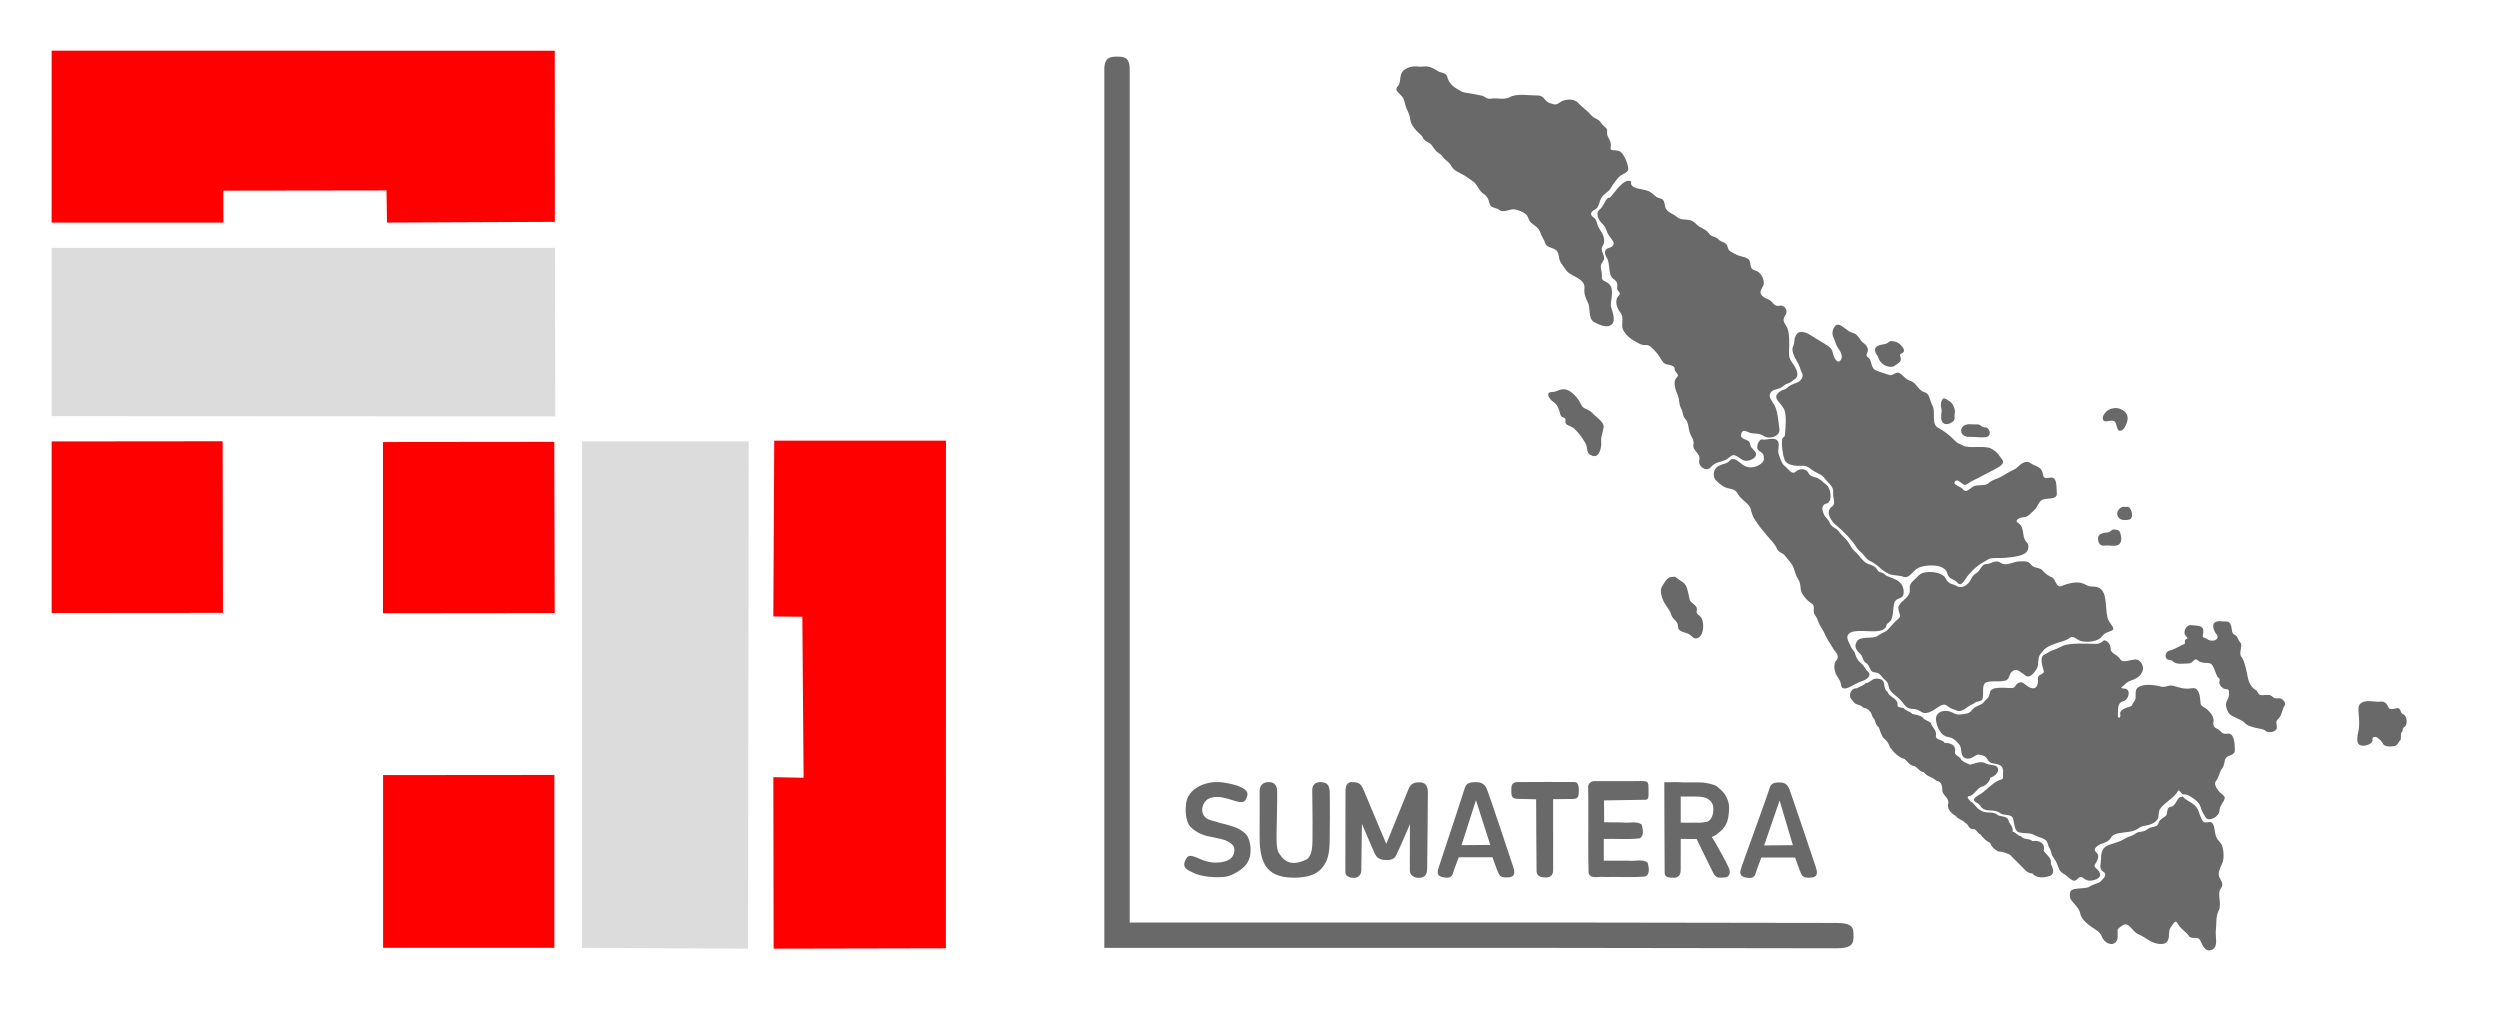<svg version="1.1" viewBox="0 0 1045.3 424" xmlns="http://www.w3.org/2000/svg">
 <g>
  <path d="m21.6 173.99v-70.355l210.44 9e-3 0.151 70.459z" fill="#dcdcdc" style="paint-order:fill markers stroke"/>
  <path d="m21.6 184.57 71.5-0.071 0.125 71.754-71.625 0.062z" fill="#f00" style="paint-order:fill markers stroke"/>
  <path d="m160.13 184.83 71.622-0.079 0.181 71.576-71.803 0.079z" fill="#f00" style="paint-order:fill markers stroke"/>
  <path d="m243.36 184.57h69.677l-0.265 212.1-69.431-0.359z" fill="#dcdcdc" style="paint-order:fill markers stroke"/>
  <g fill="#f00">
   <path d="m160.17 324.08 71.627-0.063-1.5e-4 72.281-71.614-7e-3z" style="paint-order:fill markers stroke"/>
   <path d="m323.35 324.95 12.649 0.233-0.523-67.31-12.132-0.122 0.375-73.5 71.811 4.8e-4 -0.034 212.25-72.027 0.15z" style="paint-order:fill markers stroke"/>
   <path d="m21.6 21.18 210.36 0.034 0.033 71.545-70.18 0.31-0.207-13.45-68.257 0.098 0.059 13.352h-71.823z" style="paint-order:fill markers stroke"/>
  </g>
  <g fill="#696969">
   <path d="m461.74 210.01v-181.06c0-5.23 2.829-5.243 5.303-5.259 2.474-0.016 5.303 0.013 5.303 5.127v356.91h184.2l109.25 0.163 2.166 3e-3c6.976 0.01 7.038 2.368 7.027 5.314-0.012 2.946-0.113 5.303-7.115 5.293l-2.121-3e-3 -114.51-0.164h-189.5z" style="paint-order:fill markers stroke"/>
   <path d="m695.88 327.05s0.082 35.923 0.151 37.978c0.07 2.055 2.149 1.93 3.719 1.966 1.571 0.036 2.974-0.636 2.977-3.209l0.017-13.002 6.646 0.015s6.221 12.857 7.067 14.446c0.283 0.53 0.816 1.154 1.477 1.508 0.584 0.312 3.74 0.313 4.396-0.203 1.472-1.158 0.97-2.882 0.061-4.664-0.909-1.783-1.398-2.623-2.046-3.928s-1.844-3.235-2.524-4.541-2.061-3.429-2.061-3.429 1.516-0.589 2.553-1.53 1.502-1.007 2.91-3.024 1.761-5.346 1.757-7.79c-4e-3 -2.445-1.111-4.402-1.707-5.444s-2.58-2.744-3.53-3.481-4.138-1.321-5.555-1.516-7.578 0.079-11.258-0.196c-1.468 0.08-5.052 0.043-5.052 0.043zm11.112 6.003c2.759-0.015 5.053-3e-3 6.507 0.691 1.455 0.693 2.837 1.995 2.88 4.101 0.044 2.106-0.242 3.355-1.092 4.565s-1.772 1.404-4.486 1.566c-3.508 0.077-8.057-0.021-8.057-0.021v-10.902z" style="paint-order:fill markers stroke"/>
   <path d="m664.03 328.83c-0.022 0.894 0.119 3.396 0.068 6.164 0.076 10.005-0.152 20.06 0.114 30.033 0.825 2.744 4.357 1.311 6.482 1.665 5.75-0.149 11.599 0.301 17.286-0.229 2.064-0.96 1.422-4.032 0.912-5.824-2.263-1.594-5.333-0.413-7.945-0.775h-10.375v-9.082c4.965-0.149 10.03 0.299 14.933-0.229 2.062-0.956 1.423-4.023 0.912-5.811-2.255-1.588-5.317-0.462-7.921-0.85-2.592-0.03-5.184-0.061-7.777-0.092-0.024-3.045 7e-3 -6.06-0.056-9.136 5.527-0.049 15.304-0.261 16.983-0.26 1.679 1e-3 1.699-0.623 1.643-4.078-0.055-3.455 0.018-3.749-3.2-3.759-5.096 0.132-17.962-0.011-19.536 0.041s-2.502 1.327-2.524 2.221z" style="paint-order:fill markers stroke"/>
   <path d="m631.91 330.9c0.035 2.291 0.375 3.109 2.963 3.13 2.588 0.021 7.42 0.165 7.42 0.165s0.1 27.762 0.174 30.088c0.074 2.326 2.298 2.627 3.791 2.617 1.493-0.01 3.153-0.494 3.131-3.069-0.022-2.575 0.011-29.677 0.011-29.677s5.766-0.058 7.703-0.078 3.077 0.032 3.049-3.488-1.042-3.586-2.104-3.609c-1.062-0.023-21.063-0.051-23.596 0.026-2.533 0.076-2.576 1.605-2.541 3.896z" style="paint-order:fill markers stroke"/>
   <path d="m612.48 329.43c-0.7 2.42-10.007 30.418-10.78 32.78s-1.347 4.189 2.263 4.7 3.413-1.638 4.023-3.279 1.933-5.178 1.933-5.178l14.128-3e-3s0.85 2.546 1.88 5.23c1.03 2.685 1.424 3.209 3.975 3.191 2.55-0.017 4.022-0.688 2.854-4.247s-9.887-29.794-11.045-32.669-3.523-2.95-4.654-2.92c-1.543 0.042-3.877-0.026-4.576 2.393zm4.648 5.157 5.979 18.687-12.008 0.102z" style="paint-order:fill markers stroke"/>
   <path d="m739.89 329.54c-0.633 2.42-10.891 30.418-11.664 32.78s-1.347 4.189 2.263 4.7 3.413-1.638 4.023-3.279 1.933-5.178 1.933-5.178l14.128-3e-3s0.85 2.546 1.88 5.23c1.03 2.685 1.424 3.209 3.975 3.191 2.55-0.017 4.022-0.688 2.854-4.247s-9.998-29.794-11.045-32.669-3.185-2.95-4.208-2.92c-1.395 0.042-3.505-0.026-4.138 2.393zm4.203 5.157 5.54 18.687-12.008 0.102z" style="paint-order:fill markers stroke"/>
   <path d="m562.58 331c0.027 1.107-0.021 31.641-0.066 33.565-0.044 1.924 2.037 2.499 3.615 2.484 1.578-0.016 3.009-1.003 3.055-3.115s0.272-19.468 0.272-19.468 4.773 11.246 5.34 12.388 1.356 2.724 4.944 2.764c3.588 0.041 3.874-1.812 4.498-2.998s5.302-12.036 5.302-12.036-0.113 17.135-0.059 19.509c0.054 2.373 2.588 3.082 4.147 2.934s3.019-0.798 3.088-3.57c0.145-5.817 0.306-32.208 0.306-32.208-0.027-3.075-1.465-4.083-3.233-4.138-1.565-0.048-3.752 0.03-4.801 2.681-1.049 2.651-9.363 23.055-9.363 23.055s-8.042-19.022-9.185-21.851-1.775-4.006-4.981-3.944c0 0-2.991-0.723-2.879 3.949z" style="paint-order:fill markers stroke"/>
   <path d="m529.64 362.67c2.938 3.795 7.867 4.362 11.965 4.296 4.099-0.066 8.264-0.843 10.911-3.782s3.309-6.172 3.437-11.242 0.125-16.193 0.058-20.313c-0.068-4.12-1.69-4.39-3.482-4.586s-3.862 0.572-3.855 3.273c8e-3 2.701 0.19 12.911 0.113 17.313-0.045 2.589 0.151 5.781-0.456 8.365-0.425 1.81-1.249 2.947-1.987 3.325-2.001 1.024-4.237 1.674-6.295 1.422-1.969-0.241-3.516-1.454-4.718-3.173-1.108-1.585-1.665-2.175-1.567-9.086 0.098-6.91 0.318-13.91 0.25-17.479-0.068-3.568-1.957-3.992-3.743-3.997-1.785-4e-3 -3.664 1.143-3.597 3.804s-0.01 14.099-0.011 18.006c-1e-3 3.907 0.039 10.058 2.977 13.853z" style="paint-order:fill markers stroke"/>
   <path d="m508.95 326.99c-1.437-5e-3 -2.888 0.17-4.279 0.532-1.355 0.353-2.696 0.85-3.89 1.58-1.208 0.739-2.381 1.632-3.216 2.775-0.794 1.086-1.392 2.38-1.586 3.711-0.44 3.017-0.349 6.374 1.041 9.087 0.714 1.393 2.162 2.308 3.475 3.16 1.035 0.672 2.216 1.103 3.388 1.487 1.33 0.435 2.744 0.557 4.098 0.91 1.866 0.487 3.88 0.685 5.54 1.667 0.979 0.579 2.114 1.3 2.435 2.391 0.409 1.393-6e-3 3.155-0.962 4.247-1.331 1.52-3.667 1.955-5.681 2.11-2.669 0.205-5.304-0.454-7.867-1.611-4.301-1.942-4.898-1.416-5.944 0.925-1.38 3.09 1.545 4.019 3.438 4.968 3.14 1.574 8.544 2.1 12.851 1.731 1.416-0.121 2.802-0.63 4.066-1.28 1.912-0.983 3.837-2.179 5.155-3.879 0.94-1.213 1.58-2.728 1.764-4.252 0.304-2.525 0.053-5.308-1.165-7.54-0.699-1.28-2.034-2.136-3.277-2.902-1.218-0.75-2.631-1.133-3.986-1.59-1.78-0.6-3.651-0.903-5.43-1.507-1.709-0.58-3.734-0.762-5.022-2.027-0.767-0.753-1.265-1.893-1.26-2.967 7e-3 -1.498 0.67-3.13 1.794-4.122 1.225-1.081 3.068-1.42 4.702-1.385 1.997 0.044 4.575 0.83 6.544 1.47 4.433 1.44 4.944 0.535 5.669-1.438 0.656-1.786 0.063-2.835-2.473-4.094-1.338-0.664-2.985-1.106-4.534-1.453-1.767-0.395-3.575-0.699-5.386-0.705zm-13.08 33.023c0.174-0.487 0.18-0.439 0 0z" style="paint-order:fill markers stroke"/>
   <path d="m879.8 267.76c-0.781 0.234-1.086 1.568-4.211 1.462s-10.39-0.458-13.031 0.806-2.704 1.295-4.141 1.799-1.869 0.991-3.753 1.984-0.76 4.702-0.169 6.511-2.344 1.288-2.356 3.215c-0.012 1.927-0.067 4.645-2.564 4.205-2.497-0.44-3.455-3.179-5.466-2.263s-0.87 2.259-3.461 2.22c-2.591-0.039-8.158-0.875-8.634 1.848s-1.45 2.521-2.505 4.005-3.69 1.487-4.914 3.251-2.85 1.668-5.103 1.945-2.939-1.28-5.449-1.487-4.965 0.993-4.539 4.039 2.202 6.37 4.762 6.801 3.489 1.528 4.921 3.209 0.137 4.838 2.647 5.74 4.09-1.827 5.655-1.508 2.726 0.391 3.663 2.218 2.825 1.158 4.919 2.134 1.298 3.458 1.433 4.857-1.028 1.024-2.749 2.025-3.8 2.95-5.382 4.308-5.752 2.884-3.233 4.331 1.328 1.568 3.071 2.762 4.99 0.163 6.929 1.701 4.983 0.053 5.655 2.683c0.672 2.63 0.389 5.185 2.888 5.583s4.05-0.046 6.157 1.129c2.107 1.175 4.748 1.14 5.276 3.245s1.235 2.342 1.574 4.047 1.543 2.559 2.306 4.362 1.01 3.521 2.877 4.446 3.905 4.263 5.689 2.194 2.522 0.145 4.337 0.56 5.899-0.638 5.128-2.943-3.018-2.238-2.015-3.849 2.151-3.594 0.439-4.992 0.734-2.984 2.209-3.513 2.979-0.989 3.837-2.38 1.739-1.767 3.706-2.125 5.589-0.401 7.387-1.65 2.342-1.254 4.227-1.611 4.342-1.559 4.654-3.542-0.108-2.546 1.533-4.328 5.497-4.214 6.366-6.064 1.549 1.26 2.747 1.062 2.04 0.456 3.256 1.182 3.094 2.119 3.643 3.796 0.858 2.411 2.147 4.548 5.745-0.183 5.84-2.837c0.094-2.654 3.328-4.701 1.771-6.189s-1.466-1.05-2.356-2.293-1.883-2.733-0.729-4.079 1.244-3.602 2.425-5.045 0.724-3.171 1.632-4.417 3.683-0.842 3.687-3.28c3e-3 -2.438-0.216-7.189-2.928-6.826s-2.62-0.936-3.871-1.689-2.602-1.002-2.129-3.313-2.297-5.063-3.733-5.884-1.658-0.977-1.758-2.697-0.442-5.956-3.509-5.416-5.263-0.259-7.567-0.955-3.272 0.883-5.746 0.197-6.77-1.145-9.026 0.273-0.457 4.381-1.713 5.873-0.664 2.003-2.129 2.381-4.206 1.331-3.806 3.083-1.222 2.158-1.013 0.141-0.353-4.86 2.207-5.517 3.352-5.104 0.676-5.291-0.94-0.73 0.065-1.777 1.892-1.425 3.393-1.945 3.277-1.652 4.021-3.665-0.855-5.088-3.361-4.798-5.019 1.574-6.091-0.248-3.983-2.255-3.925-4.31c0.059-2.054-1.724-3.512-2.688-3.433-0.965 0.08 0.781-0.234 3e-5 0z" style="paint-order:fill markers stroke"/>
   <path d="m843.99 234.76c-2.157 0.071-5.185 2.131-7.451 0.581s-3.854 0.486-6.004 0.507c-2.15 0.021-2.429 2.87-4.377 3.942s-1.879 2.91-3.384 4.306-3.361 1.82-4.771 0.87-3.077-0.313-4.542-3.206-9.092-3.542-11.236-1.126-4.083 2.934-3.714 5.939-3.619 4.558-4.555 6.702 1.539 3.888-0.121 5.344-2.853 2.863-4.19 4.339-2.442 1.367-4.495 2.879-7.222-0.12-8.762 2.357 0.305 4.115 1.508 5.297 0.837 2.909 2.407 3.753 1.396 3.745 3.352 3.861 2.399 0.868 3.531 2.203 2.18 1.535 2.504 3.755 3.367 4.007 4.808 5.47 1.95 2.919 3.487 3.534 3.213 0.066 4.888 1.305c1.675 1.239 3.233 0.82 5.113-0.177s4.259-3.547 6.016-2.161 2.356 1.306 4.334 2.13 4.43-1.891 6.045-2.556 1.045-1.073 3.589-1.538-0.231-6.726 2.589-7.774 8.035 0.493 9.151-1.67 0.559-2.075 2.022-3.164 3.414 0.701 5.228 2.039 3.706-1.373 4.713-3.038 0.107-4.223 1.366-5.836 1.466-2.038 2.805-2.914 2.401-1.202 4.152-1.829 3.64-0.864 5.257-2.101 2.351 0.248 4.537 1.137 7.262 0.43 8.835-1.54 2.294-1.858 4.146-2.616 0.379-1.819-0.986-4.056-0.898-6.917-1.781-10.497-3.115-3.928-5.25-3.967c-2.135-0.04-2.252-0.857-4.537-1.5s-5.983 0.296-8.248 1.279-2.423-2.902-3.947-3.59-2.714-1.365-3.949-2.867-3.61-0.787-4.816-2.478-3.107-1.399-5.264-1.328z" style="paint-order:fill markers stroke"/>
   <path d="m736.85 183.75c-1.508-0.286-3.134 3.757-1.324 4.787s2.076 1.786 1.977 3.513-2.936 3.054-4.444 3.285-2.489 0.085-3.924-0.712c-1.434-0.797-4.041-3.917-5.689-2.194s-2.344 1.135-4.759 2.342-2.855 4.546-0.975 6.332 3.33 2.791 5.354 3.171 2.805 0.792 3.808 2.594 2.946 2.723 4.314 4.436 0.773 3.059 2.335 5.62 3.615 5.035 5.327 7.049 3.291 3.503 4.091 5.382 2.508 1.682 3.598 3.227 2.66 2.889 3.387 4.821 0.851 3.189 2.052 5.003 0.484 4.05 1.582 5.823 2.434 3.209 4.031 4.184 0.068 3.21 1.296 4.776c1.228 1.566 1.281 3.241 2.639 5.242s1.857 3.932 3.066 5.667 1.83 3.31 2.853 4.417 1.416 2.5 0.249 3.749-0.776 4.648 0.348 6.322 1.473 2.143 1.829 4.152 2.902 0.946 4.552-6e-3 2.939-1.545 4.528-2.077 3.716-2.243 2.208-3.675-1.587-2.529-3.021-3.667-1.968-2.337-2.447-3.901-1.408-1.841-1.956-3.349-2.699-4.075 0.043-5.6 10.683 0.334 13.307-1.076 0.713-1.826 2.783-3.196 1.452-6.185 2.259-8.316 3.48-1.233 3.795-3.593-0.675-4.51-2.849-5.722-3.81-1.244-5.069-2.436-2.215-0.361-3.032-1.849-2.042-1.824-4.046-2.575-3.511-3.599-5.291-5.078-2.32-3.706-3.812-5.151-1.897-1.847-3.051-3.34-2.918-1.573-3.658-3.41-2.014-2.293-2.562-3.776-1.381-3.741 1.215-4.444 1.762-6.361-0.062-7.75-2.676-2.559-4.322-3.05-2.512-0.511-3.383-2.155-3.501-1.836-5.18-0.321-3.152-1.319-4.522-2.337-2.061-3.468-2.624-5.106 0.792-4.352-0.656-5.712-4.674 0.121-6.166-0.32c-1.492-0.441 1.508 0.286-3e-5 1.4e-4z" style="paint-order:fill markers stroke"/>
   <path d="m768.38 135.76c-1.312-0.051-2.88 2.956-1.88 5.052s0.98 3.198 2.086 4.786 2.25 3.611 0.913 5.147-2.861-1.331-3.232-3.492-3.312-3.386-5.116-4.564-2.558-1.528-4.128-2.554-4.461-2.296-5.828-0.366-0.501 2.967-1.508 5.162 1.449 5.621 2.312 7.353 0.645 2.219 1.467 3.711-0.42 3.39-2.333 4.065-2.678 1.019-3.868 2.093-2.642 0.633-4.174 2.644 1.545 3.739 2.802 6.189 0.631 8.058 0.479 10.338-1.002 0.782-1.238 2.602 0.066 5.473 0.991 8.175c0.925 2.702 5.071 2.777 7.457 2.652s3.336 1.428 5.226 2.475 2.989 1.212 4.277 2.968 3.688 3.296 3.394 5.59 1.366 4.782-0.478 6.022-1.688 3.224-0.472 5.282 2.696 2.821 4.364 4.397 3.646 3.664 4.977 5.381 1.516 2.654 2.996 3.81 2.305 3.042 3.861 3.793 2.819 1.587 4.079 2.754 2.281 1.878 4.021 2.721 3.783 0.432 6.189 1.246 3.702-2.708 6.275-3.849 7.585-1.289 9.731-0.073 1.708 1.627 2.519 3.33 2.527 1.409 3.998 3.137 2.79-1.055 4.09-2.823 3.443-3.727 5.007-4.817 1.804-1.001 3.403-2.079 4.419-0.508 7.22-0.776 8.938-0.655 9.655-3.454-0.556-2.518-1.383-4.29-0.363-5.453-2.528-6.71 0.49-2.45 2.208-2.533c1.718-0.083 2.848-1.62 4.398-3.021s1.255-2.586 2.889-3.986 6.758 0.124 6.5-3 0.243-7.176-3-6.5-2.354-0.828-3.203-2.812-3.248-2.1-4.931-3.372-3.995 0.41-5.107 1.578-1.976 1.264-3.6 2.144-3.21 2.104-5.025 2.778-2.465 0.878-3.868 2.093-4.66 0.264-6.246 1.284-3.009 2.799-4.203 1.249-4.696-1.953-3.316-3.441 3.062 2.212 4.638 1.35 2.016-1.375 3.309-1.94 2.148-1.009 3.732-1.903 2.72-1.323 4.515-2.357 4.975-2.357 3.437-4.271-1.81-3.022-4.516-4.519-9.238 0.034-11.686-1.236c-2.448-1.27-2.292-0.767-3.93-2.497s-3.951-3.514-6.762-5.102-0.796-6.429-2.229-9.185-1.051-4.977-3.49-5.656-3.294-3.944-5.571-4.593-3.064-2.393-4.674-3.314-2.892 1.386-4.416 0.768-3.429-1.008-5.478-1.91-1.772-3.495-2.57-4.658-1.906-0.988-1.116-2.604-0.101-3.241-1.616-4.261-2.067-3.627-4.419-4.189-4.771-3.691-6.276-3.406 1.312 0.051 0-4e-5z" style="paint-order:fill markers stroke"/>
   <path d="m784.66 283.75c-1.946-0.12-2.746 1.825-4.591 1.855-1.024 1.141-2.44 1.39-3.687 2.157-2.727-0.107-3.907 3.646-1.704 5.185 0.754 2.022 3.198 1.37 4.3 2.91 2.164 0.293 3.599 1.893 3.96 4 1.469 1.035 0.898 3.217 2.589 4.14 0.503 1.52 1.016 2.941 1.761 4.358 1.475 1.064 2.358 2.397 2.983 4.074 1.474 2.163 3.542 4.217 6.101 4.94 1.257 1.127 2.281 2.909 4.209 2.922 1.268 0.862 2.189 2.362 3.791 2.578 1.37 1.841 3.719 2.042 5.264 3.562 2.205 0.256 2.559 2.402 2.489 4.309 0.375 2.137 3.158 2.979 2.386 5.506-0.364 2.396 1.547 3.917 3.298 4.979 0.952 1.505 2.801 1.429 3.813 2.836 1.511 0.344 1.413 2.811 3.414 2.606 1.437-0.096 1.71 1.924 3.131 2.252 0.951 1.414 2.34 2.87 3.911 3.414 0.488 1.699 2.023 2.986 3.541 3.728 1.775-0.043 3.237 0.647 4.753 1.308 1.334 1.301 2.663 2.736 4 4 1.639 1.44 2.909 3.789 5.451 3.859 1.695 2.174 5.276 1.817 7.577 0.865 1.998-1.23 0.69-3.475 0.102-4.886 0.482-2.505-1.951-3.864-3-5.5 0.859-3.148-1.968-4.556-4.654-4.002-1.45-1.352-3.656-0.399-4.822-2.068-1.442-0.164-2.189-1.658-3.523-1.93 0.359-1.702-0.917-2.964-1.574-4.163-0.226-2.42-3.085-2.037-4.476-2.631-1.969-2.016-5.131-0.454-7.283-2.081-1.769-0.678-2.507-2.912-4.332-3.759-0.945-1.343-2.031-2.048 0.245-2.39 2.045-1.128 2.863-3.618 5.304-3.986 1.369-0.761 2.596-2.014 2.749-3.527 2.03-0.423 4.791-3.122 2.409-4.924-1.605-0.558-3.276-0.352-4.729-1.312-2.143-0.727-4.181 0.373-6.101 0.806-1.306-0.675-2.759-0.964-3.719-2.192-0.618-1.554-3.171-1.505-2.502-3.685 0.246-2.449-2.38-3.402-4.341-3.172-0.926-1.82-4.277-0.908-3.667-3.594 0.11-2.029-1.704-3.02-2.144-4.816-1.05-1.038-2.498-0.945-3.347-2.233-1.235-1.122-3.141-1.141-4.493-1.585-0.999-1.181-2.554-1.116-3.502-2.336-1.113-0.511-3.074 0.03-2.571-1.933-0.434-2.478-3.599-2.738-4.298-5.069-2.006-1.138-0.33-4.485-3.04-5.203-0.46-0.154-0.95-0.181-1.432-0.173z" style="paint-order:fill markers stroke"/>
   <path d="m911.73 333.27c-1.464 0.145-1.937 3.828-4.072 4.086s-1.02 2.988-2.251 3.914-2.505 1.345-2.954 3.062-3.095 1.064-4.633 2.426-3.585 0.664-4.931 1.781-2.646 1.002-4.556 2.191-3.502 1.535-6.5 2.522-3.317 3.559-3.344 5.75c-0.028 2.191-1.018 4.321 0.851 5.414s0.508 2.49-0.719 3.837-2.83 1.081-4.925 2.452-7.879-0.077-8.192 2.617c-0.313 2.694 0.654 3.094 1.722 4.471s2.116 2.086 2.593 4.333 3.022 4.305 4.901 5.59 3.347 1.857 4.092 3.902 3.564 4.182 5.607 2.5 0.181-4.983 1.455-6.008 2.725-2.304 4.157-1.131 2.308 2.868 3.947 3.59 2.973 1.594 4.9 2.792 5.756 2.137 7.183 0.429 0.333-4.421 1.543-6.015 1.967-3.599 3.011-1.483 3.431 3.222 4.564 5.019 3.844-0.204 4.816 1.968 2.244 5.061 4.967 3.794 1.165-5.602 1.533-8.32-0.149-5.418 1.203-8.046-0.716-7.089 0.745-9.046 0.495-2.935-0.401-4.708 0.099-3.743 1.141-6.058c1.042-2.315 0.494-7-0.8-8.535s-1.13-1.085-1.86-2.771-0.274-6.427-3.027-5.837-2.572-0.824-3.311-2.129-0.68-2.826-2.096-4.444-4.22-2.645-5.051-3.678 0.155-0.377-1.31-0.231z" style="paint-order:fill markers stroke"/>
   <path d="m681.18 75.602c-1.752-0.325-4.011 2.041-6.542 5.27s-1.412 0.999-2.62 2.185-1.492 3.204-3.292 4.652-0.135 4.619 1.164 5.782 1.482 2.134 2.118 3.632 1.419 2.166 2.333 3.56c0.914 1.394 0.138 2.508-1.722 3.023s-2.005 2.143-0.672 4.309 0.394 6.994 2.544 8.519 1.722 2.36 1.655 3.954c-0.067 1.594 2.169 1.635 0.545 3.287s-0.844 4.91 0.859 6.959 0.061 5.119 1.094 7.159c1.032 2.041 3.019 3.776 4.579 4.582s2.859 1.95 4.724 1.774 2.814 1.294 4.125 2.588 2.138 3.087 3.369 4.656 4.556 0.601 4.726 2.678 2.466 2.132 0.804 3.786-0.338 5.3 0.526 7.342 0.395 3.695 1.356 5.384 0.586 3.223 1.899 4.622 1.094 3.46 1.744 5.512 1.947 2.815 1.539 5.227 3.157 3.611 2.471 6.273 2.862 5.052 4.548 3.25 2.679-2.103 4.434-2.549 2.577-0.976 4.171-2.24 2.623 0.17 4.96 1.517 7.043-1.183 5.235-3.435-1.81-1.609-2.177-3.515-4.312-1.284-3.675-3.845 2.522-0.766 4.18-0.41 3.336-0.112 5.37 1.278 6.935 0.27 6.443-3.118-0.582-5.975-1.501-8.549-3.034-4.169-2.481-5.865 2.271-1.915 3.814-2.399 2.054-1.511 3.349-1.956 1.917-0.914 3.44-2.101 0.855-3.263-0.177-5.113-2.545-2.743-2.424-5.85 0.414-8.745-1.066-10.957-1.564-2.967-0.384-4.767-0.377-4.298-2.401-3.868-2.509-0.801-3.663-1.902-2.231-0.854-3.592-2.123-0.809-2.361 0.251-4.218-0.66-5.783-3.12-6.425-1.818-1.853-2.403-3.84-4.067-1.925-5.642-2.852-3.331-1.236-3.671-3.264-2.7-1.835-3.836-3.151c-1.136-1.317-2.939-0.813-4-2.5s-3.596-2.202-4.953-3.571-2.168-1.879-3.804-2.079-3.217 0.004-4.586-1.206c-1.369-1.21-2.661-1.31-4.152-2.819s-0.37-4.451-2.791-4.908-2.919-2.407-5.356-3.215-5.513-0.777-6.521-2.168 0.603-1.656-1.149-1.982z" style="paint-order:fill markers stroke"/>
   <path d="m591.92 27.757c-1.89-0.143-5.251 0.876-6.028 3.119s-0.13 3.841-1.59 5.38 0.983 2.874 2.012 4.193 0.985 3.013 1.7 4.719 1.414 2.687 1.614 4.6 1.391 3.505 2.602 4.877 2.084 1.561 2.805 3.074 2.501 1.643 3.502 2.872 1.766 2.798 3.085 3.474 1.46 1.521 2.608 2.58 1.855 1.319 2.805 3.074 3.798 2.743 5.419 3.749 1.874 1.326 3.554 2.481 2.328 3.827 4.18 5.021 2.148 2.331 2.646 4.242 2.683 1.442 4.226 2.656 4.2-0.487 5.902-0.348 3.683 1.04 4.935 1.971 1.032 2.712 2.407 3.753 3.195 2.202 3.712 3.924 1.552 2.776 2.077 4.528c0.525 1.752 2.837 1.738 4.226 2.688s1.309 2.292 1.685 3.919 1.371 2.529 2.539 4.29 2.561 2.209 4.436 3.266 3.761 2.342 3.52 4.62 0.322 3.877 1.456 6.07-0.038 6.787 2.634 8.173c2.672 1.386 5.562 2.575 7.377 0.876s-0.024-5.799-0.391-7.478c-0.367-1.679 1.243-6.086-0.14-8.521s-3.959-1.643-3.661-3.944-1.434-4.132 0.395-6.274-1.608-4.283-0.033-6.638-0.221-5.41-1.42-7.101-0.82-3.757-2.422-4.75-1.273-2.392 0.484-3.179 1.849-3.347 2.811-5.04 2.996-2.349 3.915-4.01 1.858-2.809 3.098-4.347 3.918-1.913 4.178-3.347-1.603-7.038-3.811-7.805-3.992 0.412-3.478-1.982-1.873-3.834-1.531-5.908-1.478-2.052-2.498-3.869-2.825-1.591-4.306-3.384-3.553-3.071-5.365-5.055-5.834-1.509-7.538-0.192-2.285 0.967-4.441 0.267-2-3.208-5.128-3.138c-3.128 0.07-8.341-0.888-11.147 0.604s-5.652 0.293-7.869 0.727-2.571-0.977-4.466-1.315-4.286-0.883-6.149-1.113-2.318-0.788-3.92-1.68-3.461-2.661-3.961-4.84-2.614-1.571-4.146-2.647-3.611-2.037-5.345-1.858-1.87 0.117-3.76-0.025zm-4.309 1.542c-0.119-0.005 0.119 0.005 0 0z" style="paint-order:fill markers stroke"/>
   <path d="m926.16 260.2c-1.504 0.922-0.592 3.557 0.588 4.979s-0.01 2.785-1.875 2.699c-1.865-0.086-2.12-1.031-3.317-1.228s0.048-1.772-0.379-3.512c-0.427-1.739-3.14-1.561-5.172-1.747s-3.269 3.062-2.297 4.228 1.307 1.179 0.303 1.677 0.042 1.93-0.895 2.107c-0.937 0.177-3.865 2.218-5.828 2.563s-2.413 3.147-0.957 3.763 1.306-0.08 2.565 1.065c1.259 1.144 4.561 0.623 6.352 0.585 1.792-0.038 2.281-2.719 3.722-1.25s4.21 0.762 5.409 1.372 2.107 4.402 2.665 5.281 1.339 0.713 0.954 2.102 1.349 3.312 2.75 3.246c1.401-0.066 1.248 0.972 1.25 2.185 2e-3 1.213-0.457 1.719-1.04 3.085s0.067 3.736 1.167 5.049c1.1 1.312 5.421 2.555 6.183 3.532 2.123 2.722 7.729 2.324 8.821 3.52 1.092 1.196 4.985 0.637 4.869-1.372s-0.691-2.316 0.76-3.758 1.517-4.123 2.451-5.267-0.86-3.215-2.31-3.148-1.98 0.191-3.043-0.904-3.905 0.034-4.989-0.546c-1.084-0.58-0.786-1.524-1.606-1.942-2.091-1.065-2.966-3.537-3.262-4.617s-1.291-7.566-2.75-9.213c-1.459-1.648 0.694-4.89-0.512-6.107s-0.953-2.236-1.865-2.868-1.451-0.713-1.623-1.881-0.357-4.114-2.25-4-3.334-0.6-4.838 0.322z" style="paint-order:fill markers stroke"/>
   <path d="m987.66 293.7c-2.112 1.164-1.518 2.57-1.265 7.504 0.253 4.933-1.169 5.895-0.654 8.962s6.393 1.167 6.24-0.548 0.671-1.43 1.263-1.49c0.592-0.059 1.077 0.639 1.761 1.135s0.771 0.783 1.497 1.915 3.548 1.092 4.854 0.693 1.227-1.421 2.117-2.199-0.074-2.711 0.7-3.458c0.774-0.746 0.075-1.57 1.297-2.384 1.222-0.814 1.042-4.373-0.478-5.089s-0.899-1.623-1.884-2.439-3.536 1.097-4.358-0.424-1.403-2.758-3.5-2.5-5.476-0.842-7.588 0.322z" style="paint-order:fill markers stroke"/>
   <path d="m698.83 241.26c-1.625-0.025-2.726 2.092-3.894 3.936s-0.012 5.214 1.135 7.138c1.147 1.924 2.179 2.796 2.739 4.779s2.82 2.466 2.794 4.819c-0.026 2.354 3.067 2.412 4.512 3.182s2.242 2.784 4.29 1.356 2.061-5.882 1.147-7.811-2.543-1.401-2.096-3.575-2.532-2.632-2.963-4.387-0.702-3.596-1.356-5.384-3.147-2.796-4.119-3.677-0.564-0.352-2.188-0.377z" style="paint-order:fill markers stroke"/>
   <path d="m653.45 162.76c-2.242 0.285-2.459 1.105-4.821 1.183-2.362 0.078-1.123 2.787 0.902 4.141s2.425 3.679 2.94 5.374 2.419 0.569 2.068 2.566 2.086 1.761 3.6 3.116 3.501 3.918 4.749 6.133-0.045 4.291 2.91 5.3c2.956 1.008 3.896-3.496 3.695-5.742s0.54-3.47 0.996-5.938-3.252-4.543-4.723-6.203-3.548-1.535-4.42-3.078-0.913-1.949-2.079-3.403-3.576-3.733-5.818-3.448z" style="paint-order:fill markers stroke"/>
   <path d="m790.93 142.63c-1.25-0.064-1.576 1.039-2.862 1.247s-4.022 0.523-4.07 2.25c-0.047 1.727 0.84 2.058 1.252 3.112s0.56 1.668 1.761 2.785 3.942 1.875 5.156 0.926 2.523-1.349 2.611-2.678c0.088-1.329-1.141-1.909 0.522-2.604s0.403-2.595-0.784-3.641-2.337-1.335-3.586-1.398z" style="paint-order:fill markers stroke"/>
   <path d="m885.35 170.67c-1.51-0.217-3.442 0.299-4.506 1.281s-2.159 2.543-1.399 3.755 3.265-0.398 4.557 0.427 0.827 3.845 2.329 3.988 2.462-2.058 2.92-3.341 0.558-2.545-0.122-3.73-2.27-2.163-3.78-2.38z" style="paint-order:fill markers stroke"/>
   <path d="m823.77 177.38c-1.395-0.142-3.789 0.544-3.772 2.633 0.017 2.089 1.907 2.779 3.908 2.659s4.733 0.536 6.877-0.03 1.015-3.998-0.675-3.944c-1.691 0.054-1.895-1.206-3.081-1.244-1.185-0.038-1.862 0.068-3.257-0.074z" style="paint-order:fill markers stroke"/>
   <path d="m812.7 166.59c-0.847 0.3-1.516 2.317-1.014 3.999s-0.721 4.323 0.577 6.033 5.146 0.027 4.981-1.876c-0.166-1.904 0.416-2.246 0.047-3.582s-0.899-2.517-1.985-3.286-2.067-1.404-2.606-1.289 0.847-0.3-4e-5 0z" style="paint-order:fill markers stroke"/>
   <path d="m883.95 221.38c-1.111-0.059-1.451 1.146-2.704 1.25s-3.863 0.276-3.996 2.25 0.803 3.554 2.75 3.25 4.516 0.615 6.001-0.512 0.857-3.478 0.523-4.772-1.463-1.407-2.574-1.465z" style="paint-order:fill markers stroke"/>
   <path d="m888.17 211.88c-1.202-0.149-3.321 1.423-2.87 3.483s2.72 2.384 4.96 1.884 0.94-5.429-0.749-5.354c-1.689 0.075-0.138 0.136-1.341-0.013z" style="paint-order:fill markers stroke"/>
  </g>
 </g>
</svg>

